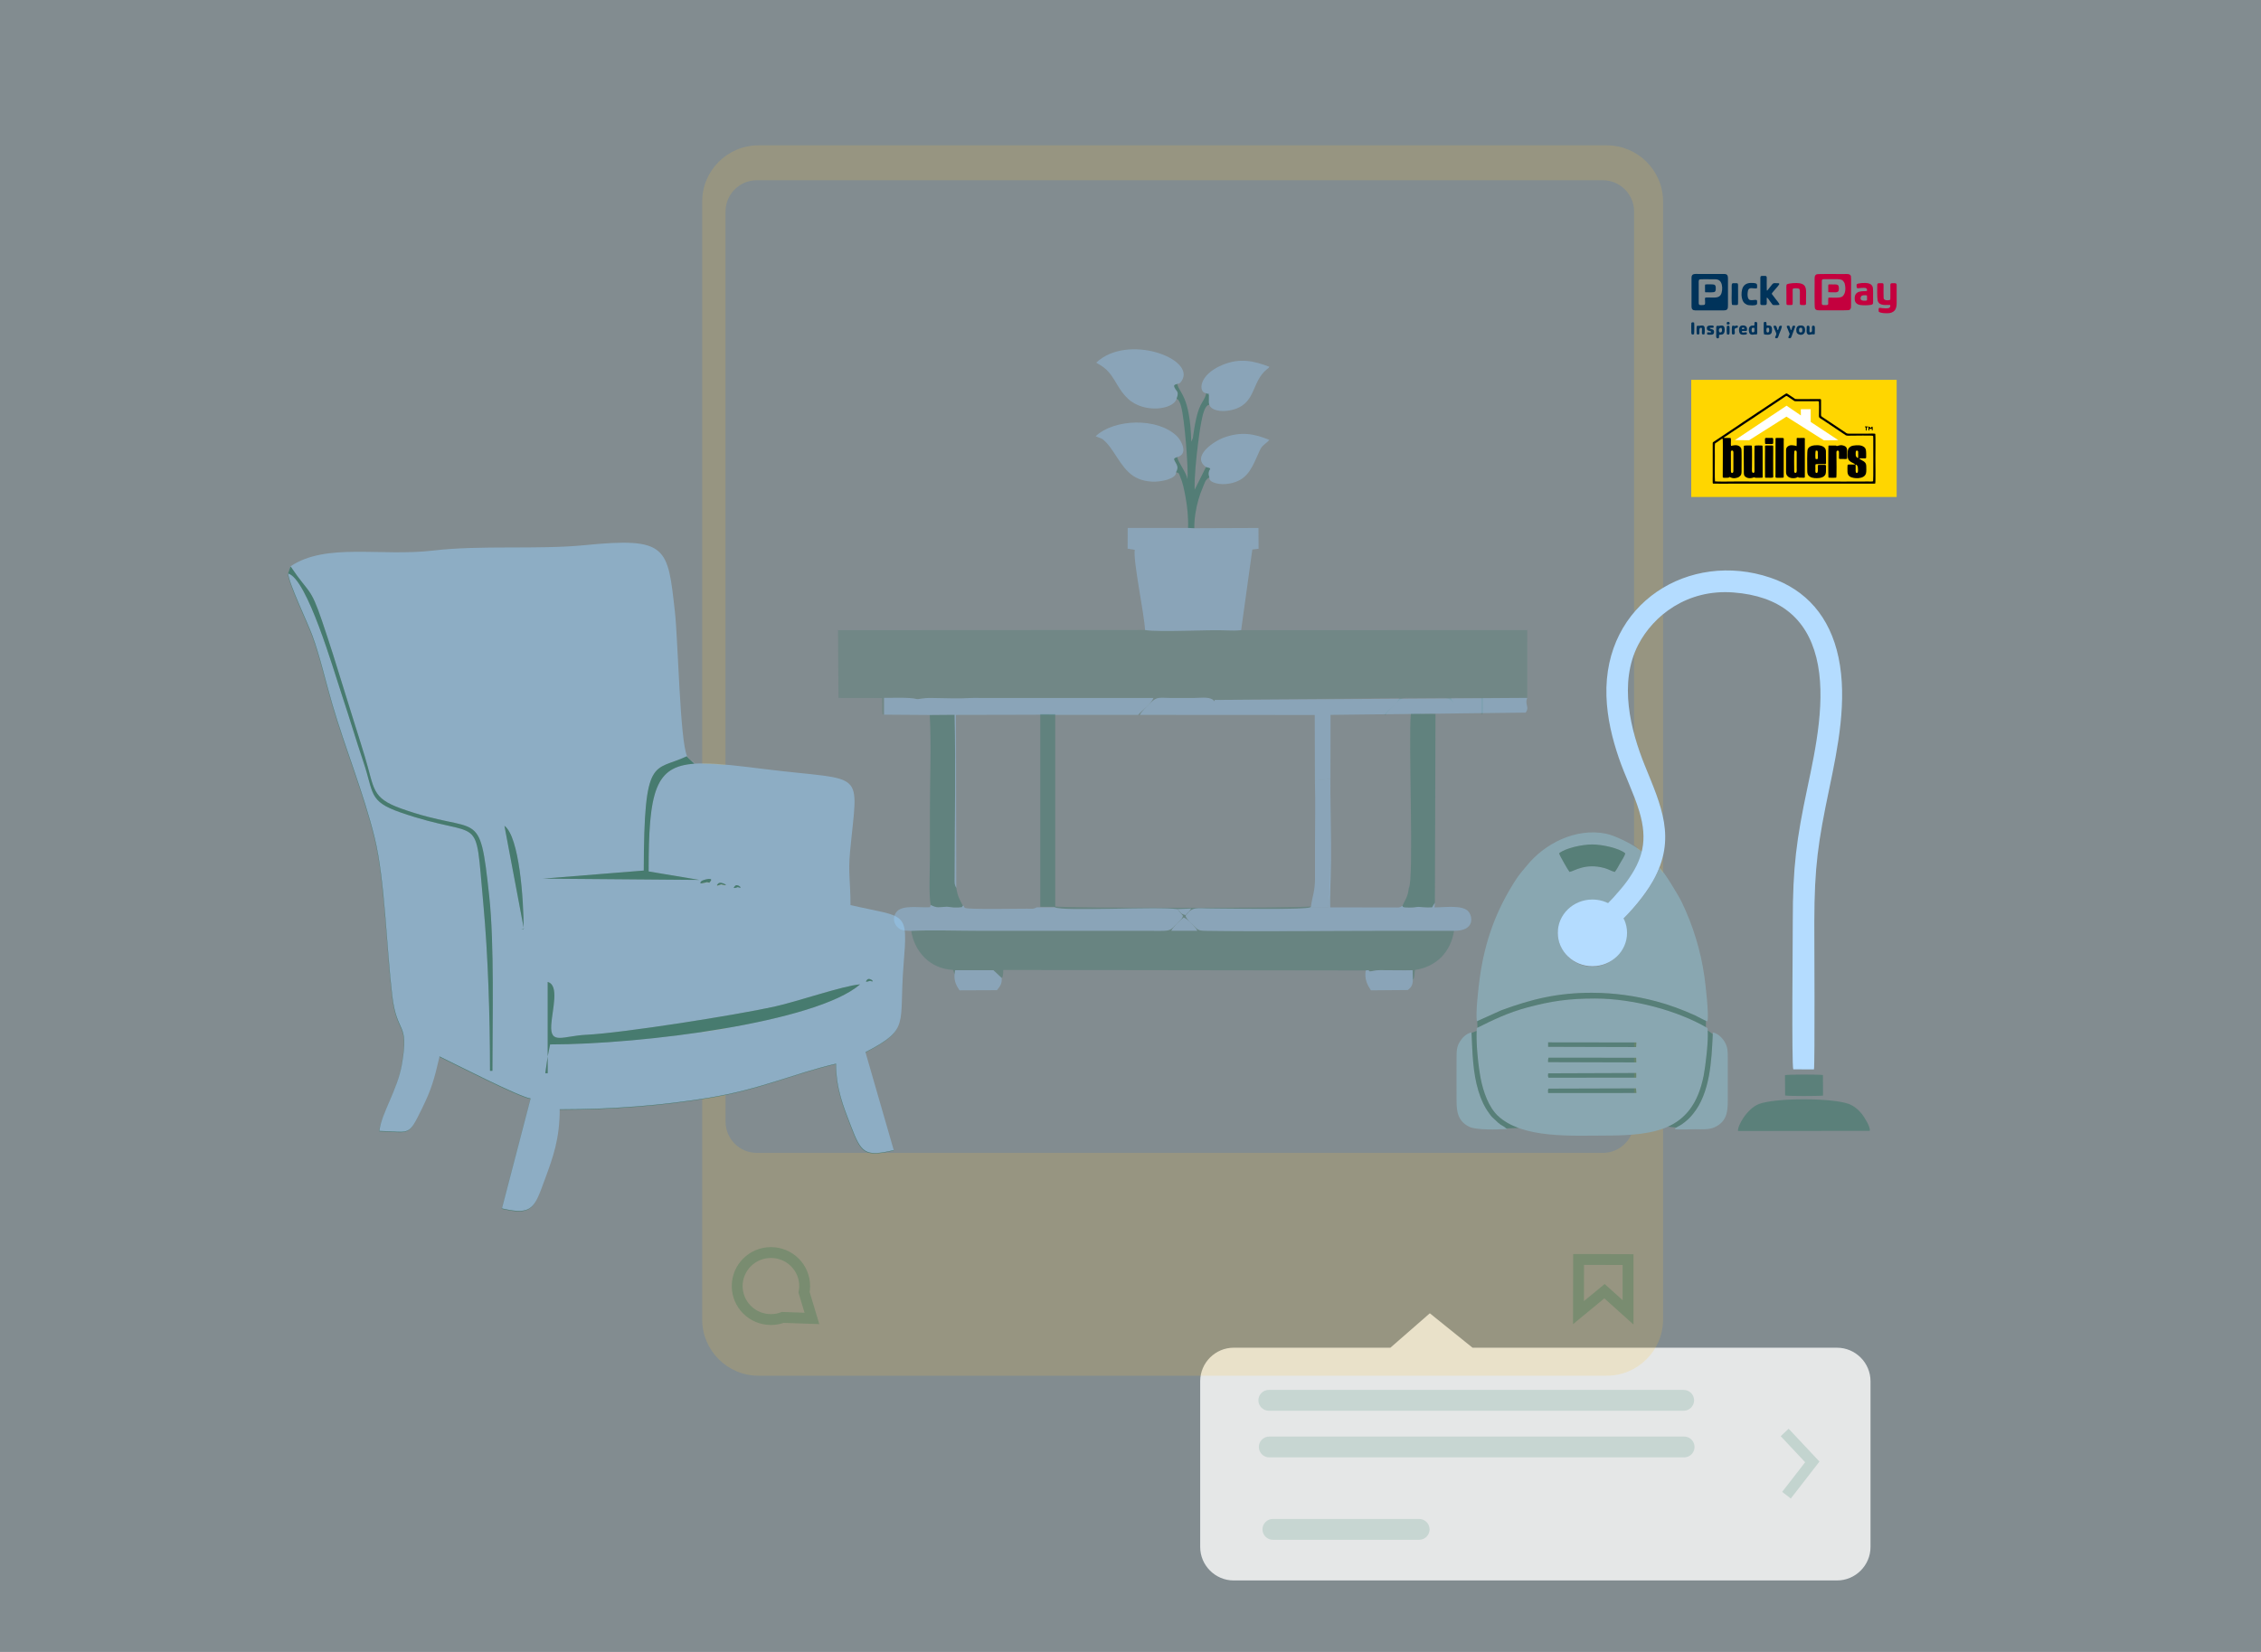<?xml version="1.0" encoding="UTF-8"?>
<!DOCTYPE svg PUBLIC "-//W3C//DTD SVG 1.1//EN" "http://www.w3.org/Graphics/SVG/1.1/DTD/svg11.dtd">
<!-- Creator: CorelDRAW 2018 (64-Bit Evaluation Version) -->
<svg xmlns="http://www.w3.org/2000/svg" xml:space="preserve" width="440.267mm" height="321.733mm" version="1.1" style="shape-rendering:geometricPrecision; text-rendering:geometricPrecision; image-rendering:optimizeQuality; fill-rule:evenodd; clip-rule:evenodd"
viewBox="0 0 44026.66 32173.34"
 xmlns:xlink="http://www.w3.org/1999/xlink">
 <rect x="0" y="0" width="44026.66" height="32173.34" fill="#808080" stroke="none"/>
 <defs>
  <style type="text/css">
   <![CDATA[
    .str1 {stroke:#006648;stroke-width:211.67;stroke-miterlimit:22.926;stroke-opacity:0.15}
    .str0 {stroke:#006648;stroke-width:211.67;stroke-miterlimit:22.926;stroke-opacity:0.278}
    .fil10 {fill:none}
    .fil1 {fill:none}
    .fil16 {fill:#00335A}
    .fil17 {fill:#C4003E}
    .fil18 {fill:#FFD600}
    .fil20 {fill:white}
    .fil19 {fill:black}
    .fil2 {fill:#006648;fill-opacity:0.129}
    .fil0 {fill:#99E7FF;fill-opacity:0.129}
    .fil14 {fill:#FFC83A;fill-opacity:0.169}
    .fil3 {fill:#006648;fill-opacity:0.2}
    .fil5 {fill:#006648;fill-opacity:0.251}
    .fil12 {fill:#006648;fill-opacity:0.30}
    .fil11 {fill:#99E7FF;fill-opacity:0.30}
    .fil13 {fill:#006648;fill-opacity:0.33}
    .fil6 {fill:#006648;fill-opacity:0.36}
    .fil4 {fill:#99D2FF;fill-opacity:0.36}
    .fil8 {fill:#006648;fill-opacity:0.45}
    .fil7 {fill:#99D2FF;fill-opacity:0.471}
    .fil9 {fill:white;fill-opacity:0.788}
    .fil15 {fill:#B4DCFF}
   ]]>
  </style>
 </defs>
 <g id="Layer_x0020_1">
  <polygon class="fil0" points="-0,0 44026.66,0 44026.66,32173.34 -0,32173.34 "/>
  <path class="fil1 str0" d="M15657.09 25169.9l152.74 508.04 -565.84 -19.97c-72.24,27.13 -150.52,42.02 -232.32,42.02 -362.87,0 -657.04,-292.2 -657.04,-652.64 0,-360.44 294.17,-652.64 657.04,-652.64 362.87,0 657.04,292.2 657.04,652.64 0,41.9 -4.02,82.85 -11.62,122.55z"/>
  <polygon class="fil1 str0" points="30738.72,24529.27 31701.99,24532.31 31702,25559.79 31243.39,25147.48 30736.38,25565.44 "/>
  <path class="fil2" d="M22296.88 12270.46l-5979.11 3.38 8.75 1319.8 849.58 1.56c2.43,60.11 2.86,115.56 1.92,175.69 -0.11,7.29 -0.24,83.04 0.04,84.52 15.24,80.46 -25.37,31.7 36.25,63.57l-0.06 -326.86c161.77,2.88 490.65,-14.65 637.27,22.81 33.5,8.56 107.07,-22.08 278.55,-20.87 310.85,2.18 506.16,17.08 786.9,0.2 52.82,-3.18 117.48,-0.17 171.54,-0.06l3371.95 0.4c-48.29,120.36 -213.84,228.06 -297.77,328.44l32.31 0.16c38.88,-75.48 148.94,-171.95 214.74,-239.34 118.11,-120.94 170.28,-89.97 384.41,-89.64 149.08,0.23 298.17,0.02 447.25,0 174.54,-0.02 334.35,-33.94 406.79,66.61l1.52 -17.66c0.41,-1.57 1.37,-8.76 1.95,-10.7l3598.51 -38.21c-55.86,135.89 -210.96,210.68 -293.46,328.93l27.05 0.17c30.03,-67.64 133.78,-159.31 205.09,-230.9 114.34,-114.77 124.47,-100 333.15,-98.47 141.79,1.04 284.17,0.7 425.99,0.2 243.54,-0.86 225.01,-16.87 364.28,89.72 -48.9,-59.81 -26.2,-19.15 -55.32,-90.39l585.5 0.74 0.11 324.1c40,-38.54 32.37,28.04 37.7,-104.13l-0.58 -220.19 858.77 -1.38 0.41 -1320.08 -5571.13 0.59c-87.76,8.77 -177.42,9.05 -265.98,4.88 -399.81,-18.82 -1299.01,39.86 -1604.87,-7.59z"/>
  <path class="fil3" d="M22807.88 18127.39c25.33,-64.8 185.08,-213.46 241.75,-258.16 66.84,22.09 239.2,194.01 264.15,258.43l-505.9 -0.27zm117.23 -420.21l268.42 -12.06c-41.89,70.95 -54.78,56.94 -105.19,127.5 -116.05,-29.66 -73.9,-40.03 -163.23,-115.44zm0 0l110.73 130.65c-22.74,64.52 -31.64,63.04 -84.25,115.21 -157.56,156.21 -140.37,175.46 -348.12,176.13 -234.42,0.76 -469.27,-0.75 -703.76,-0.74 -468.53,0.01 -937.06,-0.2 -1405.59,-0.04 -475.63,0.16 -951.25,0.03 -1426.88,0.04 -412.96,0 -933.36,-18 -1323.84,1.2 63.07,408.71 369.28,739.68 812.28,760.32l31.33 88.22 12.69 -81.51 744.4 -0.66 161.19 151.23c21.94,-29.52 11.94,8.93 25.34,-59.07 4.74,-24.08 3.89,-66.72 5.01,-96.89l7058.33 10.03c121.44,-24.16 -1.98,42.02 153.72,6.56 76.66,-17.46 155.67,-11.94 241.91,-11.86 170.02,0.18 348.4,5.11 517.27,0.15l3.69 186.06c40.9,-34.72 30.42,-120.29 42.75,-190.61 421.44,-65.03 693.11,-348.82 760.74,-762.62l-1324.42 -0.55c-1139.68,0.05 -2387.46,16.76 -3513.99,0.38 -149.08,-2.17 -155.79,-24.3 -231.16,-102.49 -61.19,-63.49 -126.78,-105.02 -160.11,-188.49 138.74,-192.36 209.96,-143.46 519.08,-143.42 319.16,0.03 1820.47,30 1913.99,-24.5l10.83 -17.05c-101.02,36.14 -4893.45,37.46 -4999.27,0.21l10.83 18.39c158.41,85.21 2001.42,-20.89 2385.28,35.72z"/>
  <path class="fil4" d="M22296.88 12270.46c305.86,47.45 1205.06,-11.23 1604.87,7.59 88.56,4.17 178.22,3.89 265.98,-4.88l218.06 -1570.86 121.62 -14.37 -2.01 -404.63 -1249.68 4.77 -121.75 -5.64 -1175.13 0.18 -1.42 403.44 139.17 21.92c-36.72,205.92 183.64,1239.5 200.29,1562.48z"/>
  <path class="fil4" d="M22195.01 13923.2l3406.06 2.07 3.09 1276.07 302.21 -31.1 -2.16 1244.58c0,267.44 4.97,950.57 -35.65,1207.42 -7.57,47.88 -4.8,38.16 -5.39,34.75 -0.44,-2.67 -1.49,10.97 -2.27,16.6l-343.46 -3.68c-93.52,54.5 -1594.82,24.53 -1914,24.49 -309.11,-0.02 -380.33,-48.92 -519.07,143.43 33.33,83.47 98.92,125 160.11,188.48 75.37,78.2 82.08,100.33 231.15,102.5 1126.54,16.39 2374.33,-0.34 3514.01,-0.38l1324.42 0.55c410.41,0.77 355.77,-277.46 286.48,-368.2 -109.95,-143.95 -459.38,-87.48 -666.51,-87.75l6.52 -90.65 -33.19 51.05c-15.48,24.5 5.91,-0.44 -23.26,37.95 -56.52,1.53 -113.29,3.75 -169.21,-2.32 -166.72,-18.13 -106.55,8.55 -279.19,6.4 -140.61,-1.76 -113.17,-10.49 -127.4,-33.98 -57.97,40.79 -61.7,32.71 -168.7,32.81l-1237.6 -1.53 6.56 -3749.7 3799.83 -43.97c82.5,-118.24 -25.8,-150.54 30.06,-286.43l-6086.78 39.81c-0.59,1.95 -1.56,9.12 -1.97,10.7l-1.52 17.66c-72.43,-100.55 -232.23,-66.63 -406.78,-66.61 -149.08,0.03 -298.17,0.22 -447.25,0 -214.13,-0.32 -266.31,-31.3 -384.41,89.65 -65.81,67.37 -175.86,163.86 -214.73,239.33z"/>
  <path class="fil4" d="M17743.4 18129.63c390.48,-19.2 910.88,-1.2 1323.84,-1.2 475.63,-0.01 951.25,0.12 1426.88,-0.04 468.53,-0.16 937.06,0.05 1405.59,0.04 234.49,-0.01 469.34,1.5 703.76,0.74 207.75,-0.67 190.56,-19.92 348.12,-176.13 52.61,-52.17 61.51,-50.69 84.25,-115.21l-110.73 -130.65c89.33,75.41 47.18,85.78 163.23,115.44 50.41,-70.56 63.3,-56.55 105.19,-127.5l-268.42 12.06c-383.86,-56.61 -2226.87,49.49 -2385.28,-35.72l-351.44 0.18c-70.59,35.19 -71.95,26.59 -183.96,26.19 -176.5,-0.63 -1113.16,18.04 -1206.43,-13.31l-29.58 -18.6c3.34,-31.86 11.29,-24.95 -19.03,-24.95 -44.01,39.05 31.15,17.27 -86.5,33.25 -2.55,0.34 -80.97,0.44 -86.05,0.12l-139.5 -15.35c-170.83,8.48 -181.39,30.97 -314.44,-33.78l-14.02 43.91c-219.22,14.69 -552.65,-56.36 -661.79,103.88 -58.9,86.49 -51.56,198.76 22.78,278.18 72.07,76.99 146.77,75.18 273.53,78.45z"/>
  <path class="fil5" d="M18122.9 17625.21c133.05,64.75 143.61,42.26 314.44,33.78l139.5 15.35c5.08,0.32 83.5,0.22 86.05,-0.12 117.65,-15.98 42.49,5.8 86.5,-33.25 -61.78,-124.93 -103.27,-179.31 -128.39,-350.49 -39.87,-64.89 -32.38,-106.11 -32.31,-197.78 0.8,-1016.73 21.89,-2196.1 -0.79,-3171.5l-483.55 3.95c31.39,592.53 2.85,1266.68 2.85,1868.2 0,312.35 0,624.7 0,937.05 0,230.83 -23.97,700.05 15.7,894.81z"/>
  <path class="fil5" d="M27432.94 17296.69c-20.98,174.59 -61.67,208.05 -124.64,344.6 14.23,23.62 -13.21,32.4 127.4,34.16 172.64,2.17 112.47,-24.66 279.19,-6.43 55.92,6.11 112.69,3.88 169.21,2.34 29.17,-38.62 7.78,-13.53 23.26,-38.18l33.18 -51.33 11.65 -3676.79 -479.29 -2.5c-51.7,458.06 63.47,3257.26 -39.96,3394.13z"/>
  <path class="fil4" d="M17214.31 13918.98l890.04 6.17 483.55 -3.95c22.68,975.4 1.59,2154.77 0.79,3171.5 -0.07,91.67 -7.56,132.89 32.31,197.78l-6.46 -3366.85 1531.91 -3.16 27.58 -0.86 261.73 1.6 26.34 2.02 1700.59 -0.19c83.93,-100.38 249.48,-208.08 297.77,-328.44l-3371.95 -0.4c-54.06,-0.11 -118.72,-3.12 -171.54,0.06 -280.74,16.88 -476.05,1.98 -786.9,-0.2 -171.48,-1.21 -245.05,29.43 -278.55,20.87 -146.62,-37.46 -475.5,-19.93 -637.27,-22.81l0.06 326.86z"/>
  <path class="fil4" d="M22910.45 7766.38c63.02,-167.71 -19.93,-134.02 -50.17,-251.01 26.25,-39.36 24.32,-18.41 63.14,-38.85 38.79,-8.08 52.96,-3.97 91.24,-66.55 263.03,-430.02 -1061.2,-918.13 -1667.41,-348.3 8.49,7.31 10.1,11.26 37.55,25.85 321.66,170.88 325.81,439.89 578.58,677.01 315.72,296.17 890.62,211.38 947.07,1.85z"/>
  <path class="fil4" d="M22900.76 9197.79c71.16,-125.06 -14.69,-166.8 -39.92,-256.56 23.97,-35.33 26.88,-19.55 60.21,-38.95 222.42,-51.42 90.89,-314.82 -4.55,-408.11 -377.16,-368.72 -1225.3,-336.71 -1581.59,2.34 106.59,49.01 112.36,25.54 192.69,108.52 61.83,63.87 99.79,115.07 150.09,190.81 204.46,307.9 334.07,560.33 753.92,584.58 172.3,9.95 477.27,-55.22 469.15,-182.63z"/>
  <path class="fil4" d="M23482.64 9096.36c158.99,41.13 37.82,15.42 52.41,152.5l13.92 49.75c3.06,16.49 -18.52,74.13 130.66,113.82 83.81,22.3 174.06,20.67 259.43,5.63 313.58,-55.25 418.42,-252.12 537.35,-525.39 85.82,-197.19 77.63,-180.62 203.57,-287.48l37.47 -36.99c-294.57,-123.22 -552.55,-167.41 -886.83,-45.32 -197.87,72.27 -637.08,367.25 -347.98,573.48z"/>
  <path class="fil4" d="M23489.5 7659.39c113.51,47.73 7.15,-28.14 50.07,33.36l-1.18 150.89c0.82,6.39 7.8,32.77 9.52,39.65 42.78,116.36 231.66,139.75 391.94,110.78 534.24,-96.56 408.53,-543.51 729.66,-802.84 66.31,-53.55 13.23,-4.9 47.28,-47.83 -301,-114.23 -571.34,-178.39 -916.54,-34.63 -471.66,196.41 -466.85,540.28 -310.75,550.62z"/>
  <path class="fil4" d="M25604.16 15201.34c11.73,419.13 1.85,851.59 1.85,1273.5 0,212.94 0.78,426 0.1,638.92 -0.81,256.24 -54.7,345.89 -77.84,539.1l-10.83 17.05 343.46 3.68c0.78,-5.63 1.83,-19.27 2.27,-16.6 0.59,3.41 -2.18,13.13 5.39,-34.75 93.98,-594.32 28.84,-1783.22 37.81,-2452l-302.21 31.1z"/>
  <path class="fil6" d="M22910.45 7766.38c38.9,27.49 18.71,-7.37 56.22,60.11 13.52,24.33 20.74,50.73 28.68,77.44 73.11,245.9 146.42,1231.95 127.72,1429.24 -23.96,-134.46 -169.1,-307.06 -202.02,-430.89 -33.33,19.4 -36.24,3.62 -60.21,38.95 25.23,89.76 111.08,131.5 39.92,256.56 63.72,17.29 48.25,11.24 79.59,84.22 51.67,120.29 78.93,259.33 102.76,388.44 36.25,196.36 58.31,404.18 50.86,611.99l121.75 5.64c-1.96,-186.49 31.58,-384.9 80.04,-555.51 24.75,-87.11 51.26,-158.8 84.14,-235.79 31.06,-72.72 50.9,-164.44 129.07,-198.17l-13.92 -49.75c-14.59,-137.08 106.58,-111.37 -52.41,-152.5l-220.29 441.73c-6.47,-267.68 33.28,-632.64 66.25,-898.87 17.23,-139.23 36.87,-287.42 63.99,-423.2 20.48,-102.59 59.54,-325.34 155.32,-332.73 -1.72,-6.88 -8.7,-33.26 -9.52,-39.65l1.18 -150.89c-42.92,-61.5 63.44,14.37 -50.07,-33.36 -58.27,225.53 -154.64,129.21 -251.82,799.02 -2.52,17.39 -6.86,59.55 -10.46,73.48l-30.35 71.81c-22.57,-898.8 -238.16,-948.82 -273.45,-1127.18 -38.82,20.44 -36.89,-0.51 -63.14,38.85 30.24,116.99 113.19,83.3 50.17,251.01z"/>
  <path class="fil4" d="M27510.56 19082.21l-3.69 -186.06c-168.87,4.96 -347.25,0.03 -517.27,-0.15 -86.24,-0.08 -165.25,-5.6 -241.91,11.86 -155.7,35.46 -32.28,-30.72 -153.72,-6.56 -28.86,165.38 31.97,282.9 100.75,386.37l720.85 -6.01c65.21,-56.81 93.6,-93.56 94.99,-199.45zm-4702.68 -954.82l505.9 0.27c-24.95,-64.42 -197.31,-236.34 -264.15,-258.43 -56.67,44.7 -216.42,193.36 -241.75,258.16zm-4220.87 850.78c-12.05,132.9 41,227.63 97.07,309.77l728.46 -2.9c63.7,-82.28 99.68,-121.01 92.75,-237.81l-161.19 -151.23 -744.4 0.66 -12.69 81.51z"/>
  <polygon class="fil5" points="20256.47,13909.3 20547.53,13909.3 20547.53,17661.19 20256.47,17661.19 "/>
  <path class="fil7" d="M10664.52 20575.39l0 327.72 -46.7 0 46.7 -327.72zm0 0l0 -1450.58c231.73,61.81 88.24,538.78 69.56,835.29 -25.24,397.47 229.74,215.43 678.49,193.77 730.75,-35.58 2937.92,-387.54 3663.91,-547.92 460.27,-101.55 1330.94,-406.02 1671.57,-434.44 -854.76,742.88 -4255.55,1169.97 -6036.62,1169.97l-46.91 233.91zm6083.53 -1403.88l0 0zm140.31 -93.6c49.69,-49.69 177.48,74.33 52.07,24.44 -0.99,-0.39 -130.37,54.06 -52.07,-24.44zm-2573.84 -1825c49.89,-49.69 177.67,74.33 52.27,24.44 -1.19,-0.39 -130.57,54.06 -52.27,-24.44zm-327.51 -46.7c51.07,-51.08 254.38,72.14 73.13,22.45 -1.39,-0.4 -15.3,-4.37 -17.29,-4.97 -5.37,-1.59 -137.33,64 -55.84,-17.48zm-327.52 -46.91c21.26,-21.06 277.04,-94.6 155.61,26.83 -9.14,8.95 38.95,10.34 -49.09,-4.37 -9.74,-1.59 -192.58,63.79 -106.52,-22.46zm-3416.09 0c83.27,-83.07 -83.27,83.27 0,0zm327.52 -46.7l-233.91 35.18 233.91 -35.18zm-748.64 -1029.46c290.75,213.05 374.42,1438.46 374.42,2012.21l-46.9 0 50.47 -8.54 -377.99 -2003.67zm0 0l0 0zm748.64 1029.46l1964.51 -157.6c5.57,-2268.38 189.8,-1918.21 838.27,-2226.05 1.2,-0.6 280.62,250.61 112.29,107.72 -2.78,-2.39 -108.51,-110.1 -107.32,-110.7 -138.12,-287.77 -176.28,-2271.36 -236.3,-2805.37 -142.29,-1267.74 -136.93,-1463.69 -1765.38,-1302.12 -896.1,88.83 -2018.17,-5.17 -2937.92,103.94 -1024.89,121.43 -2087.53,-158 -2781.52,306.85 0.99,1.59 -47.7,138.91 -46.9,140.31 1.39,2.38 47.3,-139.32 48.89,-137.13 362.89,542.95 378.99,374.81 612.9,1066.42 139.71,412.78 290.16,885.77 419.53,1312.06 134.75,444.18 276.45,875.63 411.19,1320.01 192.78,635.16 124.21,808.06 713.27,1018.33 1526.1,544.73 1517.55,-85.46 1709.93,1705.95 101.35,943.6 62,2416.64 62,3400.98l-46.9 0c0,-1069.4 -38.75,-2263.21 -128.98,-3240.4 -174.09,-1885.81 21.47,-1222.03 -1620.7,-1795.19 -617.47,-215.43 -511.15,-373.03 -712.67,-972.02 -152.63,-452.92 -271.07,-859.14 -421.32,-1310.07 -162.17,-486.11 -676.5,-2269.97 -1047.14,-2368.94 16.89,202.91 374.02,941.41 473.19,1211.49 149.45,407.42 256.17,887.36 389.52,1341.88 254.78,868.28 609.33,1724.83 822.58,2593.51 200.72,817.8 229.93,2136.22 341.82,3074.26 92.81,778.25 333.88,492.87 187.61,1340.08 -87.44,506.78 -409.6,972.22 -436.43,1295.37 605.16,13.51 553.88,121.82 827.74,-435.83 187.21,-381.18 237.69,-566.4 342.03,-1014.95 302.28,144.88 1548.16,785.21 1773.13,818.6l-558.25 2141.19c598.59,138.32 630.79,-7.56 840.26,-577.14 154.61,-420.12 284.79,-777.25 284.79,-1353 1060.65,0 2012.6,-79.49 2908.71,-226.56 1009.78,-165.74 1639.18,-468.42 2472.68,-662.58 0,495.45 147.26,841.85 287.77,1209.51 204.7,535.2 269.89,606.74 835.29,474.98l-551.1 -1908.47c876.63,-454.71 648.28,-527.45 741.49,-1691.65 86.85,-1087.09 63.2,-917.56 -1032.64,-1172.94 0,-452.72 -47.49,-629.8 -8.94,-1037.01 156.21,-1646.14 328.51,-1364.53 -1649.51,-1609.77 -2006.25,-248.82 -2272.36,-271.07 -2272.36,1991.74l986.53 165.15 -3045.64 -24.84z"/>
  <path class="fil8" d="M10664.52 20575.39l0 327.72 -46.7 0 46.7 -327.72zm6812.02 -561.74c-82.24,168.04 -253.73,292.05 -622.91,483.93l-1.64 -5.66c366.91,-190.31 540.18,-313.75 624.55,-478.27zm-79.97 2388.24l2.11 7.32c-565.4,131.76 -630.59,60.22 -835.29,-474.98 -140.51,-367.66 -287.77,-714.06 -287.77,-1209.51 -833.5,194.16 -1462.9,496.84 -2472.68,662.58 -894.87,146.87 -1845.44,226.33 -2904.33,226.55l0.03 -8.81c1060.65,0 2012.6,-79.49 2908.71,-226.56 1009.78,-165.74 1639.18,-468.42 2472.68,-662.58 0,495.45 147.26,841.85 287.77,1209.51 203.9,533.11 269.45,606.15 828.77,476.48zm-6937.7 946.75c-121.33,247.18 -258.68,294.96 -689.69,195.36l558.25 -2141.19c-224.47,-33.32 -1465.22,-670.83 -1771.01,-817.58l2.29 -9.84c302.28,144.88 1548.16,785.21 1773.13,818.6l-558.25 2141.19c425.81,98.39 565,52.9 685.28,-186.54zm-2303.19 -1634.85c-213.24,427.22 -211.44,333.7 -771.15,321.2 26.83,-323.15 348.99,-788.59 436.43,-1295.37 146.27,-847.21 -94.8,-561.83 -187.61,-1340.08 -47.68,-399.71 -80.36,-868.48 -117.67,-1338.16l-7.46 -93.13 -22.65 -268.99c-3.37,-38.26 -6.81,-76.4 -10.32,-114.39 -43.04,-465.62 -97.6,-908.69 -183.72,-1259.59 -213.25,-868.68 -567.8,-1725.23 -822.58,-2593.51 -133.35,-454.52 -240.07,-934.46 -389.52,-1341.88 -99.17,-270.08 -456.3,-1008.58 -473.19,-1211.49 -0.8,-1.4 47.89,-138.72 46.9,-140.31l2.38 -1.54c-9.11,28.6 -45.56,131.82 -44.87,133.03 1.27,2.18 39.92,-116.58 47.61,-134.8l1.98 -1.29c362.2,541.67 378.44,374.22 612.2,1065.38 139.71,412.78 290.16,885.77 419.53,1312.06 134.75,444.18 276.45,875.63 411.19,1320.01 192.78,635.16 124.21,808.06 713.27,1018.33 1526.1,544.73 1517.55,-85.46 1709.93,1705.95 101.35,943.6 62,2416.64 62,3400.98l-46.9 0c0,-1069.4 -38.75,-2263.21 -128.98,-3240.4 -174.09,-1885.81 21.47,-1222.03 -1620.7,-1795.19 -617.47,-215.43 -511.15,-373.03 -712.67,-972.02 -152.63,-452.92 -271.07,-859.14 -421.32,-1310.07 -162.17,-486.11 -676.5,-2269.97 -1047.14,-2368.94 16.89,202.91 374.02,941.41 473.19,1211.49 149.45,407.42 256.17,887.36 389.52,1341.88 254.78,868.28 609.33,1724.83 822.58,2593.51 200.72,817.8 229.93,2136.22 341.82,3074.26 92.81,778.25 333.88,492.87 187.61,1340.08 -87.44,506.78 -409.6,972.22 -436.43,1295.37 555.82,12.41 557.91,104.72 766.74,-312.38zm5216.37 -6984.08c0.73,1.65 1.47,3.53 2.21,5.08 -0.53,0.26 19.77,21.39 42.86,45.12 34.88,31.27 79.96,72.14 103.13,94.05 -760.38,52.96 -890.22,519.03 -890.22,2098.33l986.53 165.15 -3045.64 -24.84 1964.51 -157.6c5.57,-2266.44 189.49,-1918.84 836.62,-2225.29zm-2707.53 5845.68l0 -1450.58c231.73,61.81 88.24,538.78 69.56,835.29 -25.24,397.47 229.74,215.43 678.49,193.77 730.75,-35.58 2937.92,-387.54 3663.91,-547.92 460.27,-101.55 1330.94,-406.02 1671.57,-434.44 -854.76,742.88 -4255.55,1169.97 -6036.62,1169.97l-46.91 233.91zm6083.53 -1403.88l0 0zm140.31 -93.6c49.69,-49.69 177.48,74.33 52.07,24.44 -0.99,-0.39 -130.37,54.06 -52.07,-24.44zm-2573.84 -1825c49.89,-49.69 177.67,74.33 52.27,24.44 -1.19,-0.39 -130.57,54.06 -52.27,-24.44zm-327.51 -46.7c51.07,-51.08 254.38,72.14 73.13,22.45 -1.39,-0.4 -15.3,-4.37 -17.29,-4.97 -5.37,-1.59 -137.33,64 -55.84,-17.48zm-327.52 -46.91c21.26,-21.06 277.04,-94.6 155.61,26.83 -9.14,8.95 38.95,10.34 -49.09,-4.37 -9.74,-1.59 -192.58,63.79 -106.52,-22.46zm-3416.09 0c83.27,-83.07 -83.27,83.27 0,0zm327.52 -46.7l-233.91 35.18 233.91 -35.18zm-748.64 -1029.46c290.75,213.05 374.42,1438.46 374.42,2012.21l-46.9 0 50.47 -8.54 -377.99 -2003.67zm0 0l0 0z"/>
  <path class="fil9" d="M24022.92 26248.27l3050.91 0 767.9 -670.28 831.64 670.28 7097.05 0c358.96,0 652.64,293.68 652.64,652.64l0 3227.92c0,358.96 -293.68,652.64 -652.64,652.64l-11747.5 0c-358.96,0 -652.64,-293.68 -652.64,-652.64l0 -3227.92c0,-358.96 293.68,-652.64 652.64,-652.64z"/>
  <path class="fil2" d="M24706.45 27070.11l8078.61 0c111.57,0 202.85,91.28 202.85,202.85l0 0c0,111.57 -91.28,202.85 -202.85,202.85l-8078.61 0c-111.57,0 -202.85,-91.28 -202.85,-202.85l0 0c0,-111.57 91.28,-202.85 202.85,-202.85z"/>
  <path class="fil2" d="M24715.28 27978.51l8078.61 0c111.57,0 202.85,91.28 202.85,202.85l0 0c0,111.57 -91.28,202.85 -202.85,202.85l-8078.61 0c-111.57,0 -202.85,-91.28 -202.85,-202.85l0 0c0,-111.57 91.28,-202.85 202.85,-202.85z"/>
  <path class="fil2" d="M24785.83 29583.65l2848.67 0c111.57,0 202.85,91.28 202.85,202.85l0 0c0,111.57 -91.28,202.85 -202.85,202.85l-2848.67 0c-111.57,0 -202.85,-91.28 -202.85,-202.85l0 0c0,-111.57 91.28,-202.85 202.85,-202.85z"/>
  <polyline class="fil10 str1" points="34751.74,27899.08 35289.73,28472.35 34787.02,29120.58 "/>
  <path class="fil11" d="M30152.54 21202.14l1704.37 -5.03 7.03 90.01 -1718.56 1.05c-2.15,-47.24 -6.32,-53.71 7.16,-86.03zm-5.35 -297.93l1713.96 -6.15 -0.23 89.91 -1708.12 1.87c-14.31,-38.34 -11.48,-41.88 -5.61,-85.63zm1712.73 -303.01l2.46 90.27 -1718.06 -4.72c-0.2,-25.7 -2.43,-57.69 10.42,-87.4l1705.18 1.85zm-1714.14 -300.24l1717.22 2.18 -3.53 89.92 -1713.96 -4.82 0.27 -87.28zm1128.09 1815.2c999.54,0 1690.24,-126.9 1898.67,-1158.77 37.71,-186.67 105.81,-751.77 75.64,-934.81 -549.16,-325.14 -1425.37,-575.19 -2188.82,-575.19 -511.63,0 -850.85,48.57 -1324.09,175.5 -370.46,99.37 -673.14,245.8 -978.43,399.38 -22.13,261 26.74,728.9 74.99,980.4 49.05,255.58 154.26,558.84 334.89,728.91 477.56,449.64 1451.12,384.58 2107.15,384.58z"/>
  <path class="fil11" d="M30359.09 16619c125.17,-102.13 443.75,-171.16 643.6,-172.13 192.96,-0.94 527.61,72.26 644.22,172.13 -7.44,51.83 -70.47,140.64 -96.06,186.74 -31.29,56.37 -72.77,134.94 -107.5,176.87 -60.85,-15.59 -126.63,-55.04 -198.13,-75.06 -374.64,-104.88 -589.95,58.4 -683.19,74.16 -29.42,-33.51 -196.13,-325.17 -202.94,-362.71zm-1599.33 3271.14l475.22 -214.18c593.87,-218.65 1097.75,-341.91 1767.71,-340.4 437.39,0.99 848.77,61.63 1242.49,165.1 264.26,69.46 527.56,168.49 771.29,279.84 60.16,27.49 179.05,99.53 230.52,110.38 33.83,-116.78 -37.75,-725.1 -58.13,-869.16 -72.03,-509.06 -223.24,-997.2 -440.09,-1448.42 -66.9,-139.21 -347.04,-601.33 -433.36,-671.84 -133.85,327.37 -363.72,654.5 -696.95,981.39 -6.96,19.85 166.01,671.78 -356.39,893.56 -379,160.9 -811.78,-61.45 -911.89,-464.48 -119.34,-480.5 415.95,-869.09 924.5,-723.15 62.08,17.81 41.68,3.99 126.48,-91.83 184.59,-179.55 548.42,-637.26 565.8,-911.57 -111.28,-109.96 -506.88,-311.06 -693.92,-348.32 -598.13,-119.15 -1198.15,197.05 -1543.31,623.21 -66.63,82.26 -136.5,156.55 -199.28,252.44 -394.55,602.56 -619.79,1217.1 -717.93,1947.52 -21.87,162.75 -84.71,686.74 -52.76,829.91z"/>
  <path class="fil12" d="M36408.32 22024.53c18.68,-77.05 -111.07,-273.32 -149.29,-323.46 -57.87,-75.91 -158.65,-166.95 -269.92,-204.53 -342,-115.5 -1403.9,-116.69 -1733.06,3.34 -238.92,87.12 -433.81,443.01 -411.55,527.86l2563.82 -3.21z"/>
  <path class="fil11" d="M32613.71 21990.73c77.69,15.65 305,1.36 400.19,2.04 124.48,0.89 260.72,11.7 366.85,-35.67 252.32,-112.63 262.77,-318.2 262.76,-536.05 -0.01,-267.41 -0.08,-534.82 0.01,-802.23 0.04,-147.32 0.67,-225.89 -66.71,-336.95 -39.68,-65.38 -132.65,-161.37 -223.94,-173.4 -23.96,534.05 -47.65,1174.86 -388.77,1590.16 -57.94,70.54 -88.25,99.25 -165.7,162.18 -105.34,85.59 -179.96,92.3 -184.69,129.92z"/>
  <path class="fil11" d="M28653.61 20106.98c-103.4,22.65 -178.75,104.42 -224.04,175.75 -65.56,103.25 -66.24,184.84 -67.38,324.79 -2.15,263.3 -0.21,527.56 -0.13,790.93 0.05,216.92 5.58,424.43 243.1,544.96 139.36,70.72 558,55.46 740.51,46.69l-54.38 -44.23c-124.07,-67.44 -136.56,-100.59 -220.51,-174.69 -35.7,-31.51 -41.4,-44.8 -72.24,-86.14 -91.24,-122.3 -156.74,-260.9 -209.84,-434.86 -111,-363.69 -116.02,-745.23 -135.09,-1143.2z"/>
  <path class="fil12" d="M34760.38 21335.52c59.1,14.97 658.6,13.23 738.04,2.38l-1.88 -400.46c-69.88,-12.12 -683.18,-12.9 -738.93,2.65l2.77 395.43z"/>
  <path class="fil13" d="M32614.08 21988.51c0.19,-0.9 0.41,-1.79 0.69,-2.68 -0.28,0.88 -0.5,1.77 -0.69,2.68z"/>
  <polygon class="fil13" points="31877.62,16525.83 31877.55,16526.51 31877.3,16528.63 "/>
  <path class="fil13" d="M29568.2 21968.31l-0.12 0 -237.98 9.12 -0.01 0 -38.8 -31.56c-124.07,-67.44 -136.56,-100.59 -220.51,-174.69 -35.7,-31.51 -41.4,-44.8 -72.24,-86.14 -91.24,-122.3 -156.74,-260.9 -209.84,-434.86 -110.36,-360.76 -116.22,-739.1 -134.65,-1133.87l99.27 -38.75 0.17 -3.61c-12.61,267.4 33.11,693.06 78.34,928.72 49.05,255.58 154.26,558.84 334.89,728.91 110.58,104.13 247.8,180.61 401.48,236.73z"/>
  <polygon class="fil13" points="29571.22,21969.43 29568.22,21968.36 29568.08,21968.31 29568.2,21968.31 "/>
  <path class="fil13" d="M29600.62 21979.77c-6.99,-2.39 -13.93,-4.83 -20.85,-7.29 6.92,2.47 13.86,4.9 20.85,7.29z"/>
  <path class="fil13" d="M29630.88 21989.8c-7.18,-2.3 -14.32,-4.65 -21.43,-7.04 7.11,2.39 14.26,4.74 21.43,7.04z"/>
  <path class="fil13" d="M29667.99 22001.33c-9.66,-2.88 -19.26,-5.83 -28.8,-8.85 9.54,3.02 19.15,5.97 28.8,8.85z"/>
  <path class="fil13" d="M29698.07 22010.01c-8.15,-2.28 -16.26,-4.63 -24.34,-7 8.08,2.38 16.19,4.71 24.34,7z"/>
  <path class="fil13" d="M29728.67 22018.34c-7.34,-1.93 -14.64,-3.9 -21.91,-5.91 7.28,2.01 14.58,3.98 21.91,5.91z"/>
  <path class="fil13" d="M29767.03 22028.11c-9.65,-2.36 -19.24,-4.78 -28.8,-7.26 9.55,2.48 19.15,4.91 28.8,7.26z"/>
  <path class="fil13" d="M29798.25 22035.48c-8.07,-1.85 -16.11,-3.75 -24.13,-5.68 8.02,1.93 16.06,3.83 24.13,5.68z"/>
  <path class="fil13" d="M29829.33 22042.37c-7.1,-1.53 -14.18,-3.08 -21.25,-4.67 7.07,1.59 14.15,3.14 21.25,4.67z"/>
  <path class="fil13" d="M29865.49 22049.87c-8.25,-1.64 -16.49,-3.32 -24.69,-5.05 8.2,1.73 16.44,3.41 24.69,5.05z"/>
  <path class="fil13" d="M29968.22 22068.28c-7.92,-1.27 -15.82,-2.56 -23.7,-3.89 7.88,1.33 15.79,2.62 23.7,3.89z"/>
  <path class="fil13" d="M30008.22 22074.43c-10.42,-1.53 -20.81,-3.1 -31.16,-4.73 10.35,1.63 20.74,3.2 31.16,4.73z"/>
  <path class="fil13" d="M30115.84 22088.4c-10.32,-1.17 -20.62,-2.4 -30.89,-3.67 10.28,1.27 20.57,2.49 30.89,3.67z"/>
  <path class="fil13" d="M30148.88 22092c-9.44,-0.99 -18.87,-2.02 -28.28,-3.08 9.41,1.06 18.84,2.09 28.28,3.08z"/>
  <path class="fil13" d="M30223.7 22099.14c-10.06,-0.87 -20.11,-1.77 -30.15,-2.71 10.04,0.94 20.09,1.84 30.15,2.71z"/>
  <path class="fil13" d="M31318.52 22116.07c-14.82,0.06 -29.7,0.09 -44.65,0.09 14.96,0 29.83,-0.03 44.65,-0.09z"/>
  <path class="fil13" d="M31410.74 22115.26c-29.79,0.41 -59.87,0.67 -90.24,0.8 30.38,-0.13 60.45,-0.39 90.24,-0.8z"/>
  <path class="fil13" d="M31456.68 22114.5c-13.82,0.26 -27.71,0.5 -41.67,0.7 13.96,-0.2 27.85,-0.44 41.67,-0.7z"/>
  <path class="fil13" d="M31497.83 22113.57c-12.97,0.32 -25.98,0.62 -39.05,0.88 13.08,-0.26 26.08,-0.56 39.05,-0.88z"/>
  <path class="fil13" d="M31545.7 22112.2c-12.98,0.43 -26.02,0.8 -39.12,1.15 13.1,-0.35 26.14,-0.72 39.12,-1.15z"/>
  <path class="fil13" d="M31587.26 22110.71c-13.2,0.52 -26.47,1 -39.81,1.43 13.34,-0.43 26.61,-0.91 39.81,-1.43z"/>
  <path class="fil13" d="M31630.62 22108.83c-12.53,0.59 -25.13,1.15 -37.78,1.66 12.65,-0.51 25.25,-1.07 37.78,-1.66z"/>
  <path class="fil13" d="M31674.61 22106.58c-12.81,0.71 -25.69,1.38 -38.63,2 12.94,-0.62 25.82,-1.29 38.63,-2z"/>
  <path class="fil13" d="M31717.07 22104.02c-13,0.85 -26.08,1.64 -39.22,2.38 13.15,-0.74 26.22,-1.53 39.22,-2.38z"/>
  <path class="fil13" d="M31801.09 22097.76c-13.14,1.12 -26.36,2.18 -39.64,3.17 13.29,-1 26.5,-2.05 39.64,-3.17z"/>
  <path class="fil13" d="M31842.31 22094.02c-12.77,1.23 -25.61,2.4 -38.53,3.5 12.92,-1.1 25.77,-2.27 38.53,-3.5z"/>
  <path class="fil13" d="M31882.76 22089.89c-12.47,1.35 -25.01,2.63 -37.62,3.85 12.61,-1.22 25.16,-2.5 37.62,-3.85z"/>
  <path class="fil13" d="M31922.11 22085.39c-12.23,1.47 -24.53,2.88 -36.91,4.23 12.38,-1.35 24.67,-2.76 36.91,-4.23z"/>
  <path class="fil13" d="M31960.77 22080.48c-11.73,1.57 -23.51,3.07 -35.37,4.51 11.86,-1.44 23.64,-2.94 35.37,-4.51z"/>
  <path class="fil13" d="M31999.39 22075.05c-11.32,1.67 -22.7,3.28 -34.16,4.83 11.46,-1.55 22.85,-3.16 34.16,-4.83z"/>
  <path class="fil13" d="M32037.49 22069.14c-11.03,1.79 -22.12,3.53 -33.28,5.2 11.16,-1.67 22.25,-3.41 33.28,-5.2z"/>
  <path class="fil13" d="M32075.93 22062.59c-11.11,1.99 -22.3,3.91 -33.56,5.76 11.25,-1.85 22.45,-3.77 33.56,-5.76z"/>
  <path class="fil13" d="M32112.62 22055.72c-11.06,2.16 -22.18,4.26 -33.38,6.28 11.2,-2.02 22.33,-4.12 33.38,-6.28z"/>
  <path class="fil13" d="M32150.88 22047.89c-11.35,2.43 -22.78,4.79 -34.29,7.06 11.51,-2.27 22.94,-4.63 34.29,-7.06z"/>
  <path class="fil13" d="M32187.51 22039.71c-11.61,2.71 -23.3,5.32 -35.08,7.85 11.78,-2.53 23.47,-5.14 35.08,-7.85z"/>
  <path class="fil13" d="M32223.04 22031.07c-11.3,2.87 -22.68,5.64 -34.15,8.32 11.47,-2.69 22.85,-5.46 34.15,-8.32z"/>
  <path class="fil13" d="M32258.89 22021.6c-11.42,3.15 -22.93,6.18 -34.53,9.13 11.6,-2.95 23.11,-5.99 34.53,-9.13z"/>
  <path class="fil13" d="M32292.95 22011.85c-11.23,3.34 -22.58,6.57 -33.99,9.72 11.41,-3.15 22.76,-6.38 33.99,-9.72z"/>
  <path class="fil13" d="M32326.26 22001.55c-10.54,3.38 -21.15,6.67 -31.86,9.86 10.71,-3.19 21.32,-6.48 31.86,-9.86z"/>
  <path class="fil13" d="M32359.87 21990.35c-10.14,3.5 -20.35,6.92 -30.64,10.24 10.29,-3.32 20.51,-6.74 30.64,-10.24z"/>
  <path class="fil13" d="M32391.76 21978.91c-9.71,3.61 -19.48,7.13 -29.34,10.56 9.86,-3.43 19.64,-6.95 29.34,-10.56z"/>
  <path class="fil13" d="M32424.72 21966.19c-9.47,3.79 -19.01,7.49 -28.63,11.1 9.62,-3.61 19.16,-7.32 28.63,-11.1z"/>
  <path class="fil13" d="M32456.03 21953.2c-9.45,4.05 -18.96,8.02 -28.56,11.89 9.6,-3.87 19.11,-7.83 28.56,-11.89z"/>
  <path class="fil13" d="M33253.29 20069.11l0.02 0.01 98.14 71.15c-23.6,527.51 -52.97,1151.27 -387.35,1558.36 -57.94,70.54 -88.25,99.25 -165.7,162.18 -71.62,58.19 -129.03,79.9 -159.94,99.69l-160.44 -16.95c-6.15,2.77 -12.34,5.5 -18.55,8.18 356.16,-154.2 602.5,-446.91 713.07,-994.34 34.92,-172.89 95.9,-670.34 80.75,-888.28z"/>
  <polygon class="fil13" points="33252.81,20062.3 33253.16,20066.9 33253.31,20069.12 33253.29,20069.11 "/>
  <path class="fil13" d="M33249.6 20032c0.39,2.81 0.76,5.7 1.1,8.66l-1.1 -8.66z"/>
  <path class="fil13" d="M33248.18 20022.58c0.47,2.83 0.91,5.76 1.33,8.77 -0.43,-3.02 -0.85,-5.94 -1.33,-8.77z"/>
  <path class="fil13" d="M33225.45 20009.28c7.21,4.14 14.33,8.34 21.4,12.52 -7.07,-4.17 -14.2,-8.35 -21.4,-12.52z"/>
  <path class="fil13" d="M33218.25 19881.65l0 0.01 -1.16 122.79 2.51 1.45c-550.64,-316.98 -1409.89,-558.51 -2160.24,-558.51 -511.63,0 -850.85,48.57 -1324.09,175.5 -365.06,98.09 -664.25,241.33 -965.06,392.66l-4.94 -127.89 469.71 -211.7c593.87,-218.65 1097.75,-341.91 1767.71,-340.4 437.39,0.99 848.77,61.63 1242.49,165.1 264.26,69.46 527.56,168.49 771.29,279.84 50.73,23.17 143.18,78 201.78,101.15z"/>
  <path class="fil14" d="M14766.7 2831.15l16523.23 0c601.49,0 1093.61,492.12 1093.61,1093.61l0 7523.13c-212.26,126.89 -403.1,287.54 -564.19,478.03l0 -7806.99c0,-334.67 -273.82,-608.49 -608.49,-608.49l-16474.85 0c-334.67,0 -608.49,273.82 -608.49,608.49l0 10782.57c-169.47,-15.38 -320.33,-24.31 -454.43,-24l0 -10952.74c0,-601.49 492.12,-1093.61 1093.61,-1093.61zm17616.84 9132.14l0 3955.69c-68.57,-329.53 -211.37,-655.13 -353.04,-1005.39 -78.16,-193.24 -152.63,-403.91 -211.15,-623.32l0 -1549.58c23.36,-62.32 50.41,-123.71 81.58,-183.94 110.35,-213.23 273.29,-421.21 482.61,-593.46zm0 4704.09l0 329.29 -5.73 10.51 -68.15 -104.4 1.17 -3.06c30.86,-78.82 54.84,-156.17 72.71,-232.34zm-555.2 2854l-8.99 -1.64 0 -0.03 8.99 1.67zm555.2 2460.49l0 3718.08c0,601.49 -492.12,1093.61 -1093.61,1093.61l-16523.23 0c-601.49,0 -1093.61,-492.12 -1093.61,-1093.61l0 -4291.88 2.03 -0.32 1.61 -0.24 0.43 -0.07 2.03 -0.32 2.04 -0.32 2.03 -0.32 2.04 -0.32 2.03 -0.31 2.03 -0.32 22.36 -3.53 2.03 -0.32 2.03 -0.32 2.03 -0.32 1.07 -0.17 0.96 -0.15 2.03 -0.33 2.03 -0.32 2.03 -0.32 18.26 -2.92 2.03 -0.33 2.03 -0.32 2.03 -0.33 2.02 -0.32 2.03 -0.33 2.03 -0.33 2.03 -0.32 2.02 -0.33 0.54 -0.08 1.49 -0.25 2.03 -0.32 2.02 -0.33 2.03 -0.33 2.02 -0.33 2.03 -0.33 2.02 -0.33 22.19 -3.62 0.08 -0.01 2.02 -0.33 2.03 -0.33 2.02 -0.33 0.01 0 0.67 -0.11c15.55,-2.56 31.01,-5.14 46.39,-7.76l0.18 -0.03c13.92,-2.37 27.76,-4.76 41.54,-7.19l4.79 -0.84 0.37 -0.07 1.18 -0.21c13.36,-2.35 26.66,-4.74 39.89,-7.15l4.54 -0.82 0.56 -0.11 1.85 -0.34c12.98,-2.38 25.9,-4.77 38.75,-7.19l5.05 -0.95 5.04 -0.95 35.1 -6.73 4.08 -0.79 0.91 -0.18 4.99 -0.98 29.78 -5.88 4.94 -0.98 4.94 -0.99 4.93 -1 4.92 -0.99 24.54 -5 4.89 -1 0.24 -0.05 4.64 -0.96 4.88 -1.01 0 519.08c0,334.67 273.82,608.49 608.49,608.49l2189.35 0 0.17 0.04 2.79 0.69c3.3,0.79 6.63,1.54 10,2.25l3.12 0.64c3.29,0.65 6.62,1.27 9.98,1.85l3.68 0.61c3.34,0.54 6.71,1.03 10.12,1.49l3.72 0.49c3.29,0.41 6.62,0.79 9.97,1.13l4.18 0.41c3.31,0.3 6.66,0.58 10.04,0.82l5.22 0.34c3.48,0.21 7,0.39 10.55,0.53l4.06 0.14c3.4,0.11 6.82,0.19 10.28,0.24l5.41 0.06c3.65,0.02 7.34,0.01 11.07,-0.04l4.61 -0.07c3.83,-0.07 7.71,-0.18 11.62,-0.32l4.94 -0.19c3.68,-0.16 7.41,-0.34 11.17,-0.56l6.81 -0.41c3.49,-0.22 7,-0.46 10.54,-0.74l7.38 -0.6 11.56 -1.05 4.55 -0.45 13.34 -1.43 6.35 -0.73 11.35 -1.41 7.49 -0.97 0.73 -0.1 4.65 -0.64 8.4 -1.17 5.77 -0.85 0.01 0 14039.87 0c243.88,0 455.41,-145.42 552.25,-353.82 230.72,-17.44 438.52,-52.54 620.43,-118.92zm-564.19 -694.72l0 -89.93 37.56 -0.11 7.03 90.01 -44.59 0.03zm0 -299.13l0 -89.81 41.8 -0.15 -0.23 89.91 -41.57 0.05zm0 -296.67l0 -90.19 40.57 0.04 2.46 90.27 -43.03 -0.12zm0 -298.4l0 -89.87 43.65 0.06 -3.53 89.92 -40.12 -0.11zm57.66 -3861.78c1.09,-8.95 1.69,-17.38 1.75,-25.16 -16.04,-15.85 -36.17,-31.94 -59.41,-47.99l0 -946.62c37.02,95.8 71.59,192.6 101.36,291.58 90.77,301.8 104.21,549.68 48,781.69l-91.7 -53.5zm89.27 63.36c-1.49,5.94 -3.04,11.87 -4.62,17.79 1.58,-5.92 3.13,-11.85 4.62,-17.79zm-5.33 20.42c-1.31,4.86 -2.66,9.72 -4.03,14.57 1.38,-4.85 2.72,-9.71 4.03,-14.57zm-5.19 18.64c-1.49,5.2 -3.02,10.39 -4.58,15.58 1.56,-5.19 3.09,-10.38 4.58,-15.58zm-18282.67 3473.74l0 -8.16c152.77,-22.73 304.58,-47 454.43,-72.77l0 8.06c-149.84,25.8 -301.64,50.1 -454.43,72.87zm0 -2896.34l0 -8.19c36.49,-4.75 87.88,-21.86 92.92,-21.04 27.4,4.58 41.62,7.6 48.47,9.31l-3.79 3.88c-9.14,8.94 38.94,10.34 -49.07,-4.37 -4.85,-0.8 -52.43,14.95 -88.53,20.41zm168.12 -56.39c-3.52,9.17 -11.83,20.99 -26.23,35.97 -1.24,-1.12 -1.73,-2.63 0.12,-4.44 12.49,-12.49 20.93,-22.89 26.11,-31.53zm286.31 93.37l0 -7.2 -0.25 -0.3c-9.67,1.2 -30.58,-1.79 -67.13,-11.81 -1.39,-0.4 -15.3,-4.37 -17.29,-4.97 -4.24,-1.26 -87.56,39.44 -82.06,16.32 -27.14,40.4 72.97,-8.87 77.66,-7.49 1.97,0.6 15.88,4.57 17.27,4.96 44.36,12.16 65.64,13.95 71.8,10.49z"/>
  <polygon class="fil13" points="30145.78,20300.96 31863,20303.14 31859.47,20393.06 30145.51,20388.24 "/>
  <path class="fil13" d="M31859.92 20601.2l2.46 90.27 -1718.06 -4.72c-0.2,-25.7 -2.43,-57.69 10.42,-87.4l1705.18 1.85z"/>
  <path class="fil13" d="M30147.19 20904.21l1713.96 -6.15 -0.23 89.91 -1708.12 1.87c-14.31,-38.34 -11.48,-41.88 -5.61,-85.63z"/>
  <path class="fil13" d="M30152.54 21202.14l1704.37 -5.03 7.03 90.01 -1718.56 1.05c-2.15,-47.24 -6.32,-53.71 7.16,-86.03z"/>
  <path class="fil13" d="M30359.09 16619c125.17,-102.13 443.75,-171.16 643.6,-172.13 192.96,-0.94 527.61,72.26 644.22,172.13 -7.44,51.83 -70.47,140.64 -96.06,186.74 -31.29,56.37 -72.77,134.94 -107.5,176.87 -60.85,-15.59 -126.63,-55.04 -198.13,-75.06 -374.64,-104.88 -589.95,58.4 -683.19,74.16 -29.42,-33.51 -196.13,-325.17 -202.94,-362.71z"/>
  <path class="fil15" d="M31007.77 17519.28c372.48,0 674.42,290.71 674.42,649.33 0,358.62 -301.94,649.33 -674.42,649.33 -372.48,0 -674.43,-290.71 -674.43,-649.33 0,-358.62 301.95,-649.33 674.43,-649.33z"/>
  <path class="fil15" d="M34919.05 20826.58l402.76 1.03c19.88,-71.52 6.42,-2723.95 6.87,-2875.34 3.28,-1080.03 72.79,-1547.68 291.35,-2592.03 166.71,-796.64 355.74,-1718.38 180.4,-2554.95 -167.07,-797.13 -635.08,-1320.25 -1327.94,-1554.64 -1574.93,-532.78 -3249.52,493.32 -3191.48,2306.33 13.78,430.54 114.21,830.76 239.44,1199.58 121.54,357.94 292.41,687.85 400.26,1046.42 169.22,562.62 69.79,937.85 -248.8,1372.19 -120.84,164.73 -373.09,443.62 -517.55,567.07 -62.3,53.23 -122.62,89.76 -157.65,192.77 -36.51,107.34 15.77,198.02 89.24,239.33 167.2,94.04 331.59,-102.48 453.99,-216.03 205.77,-190.92 476.63,-498.65 646.72,-799.35 469.62,-830.19 153.93,-1478.71 -156.16,-2245.37 -280.82,-694.34 -514.37,-1613.29 -129.57,-2356.84 290.75,-561.82 946.32,-1087.48 1854.48,-1017.87 893.51,68.49 1419.27,497.89 1612.92,1267.33 198.85,790.1 -12.67,1776.96 -173.55,2534.86 -214.77,1011.89 -285.39,1552.26 -285.26,2599.9 0.04,321.06 -23.79,2797.64 9.53,2885.61z"/>
  <g id="_2574313435248">
   <path class="fil16" d="M33094.42 5442.55c15.21,-6.89 205.09,-3.23 238.62,-3.27 89.84,-0.1 141.85,-4.8 177.99,61.4 28.3,51.84 30.79,140.28 12.01,202.98 -20.46,68.3 -64.06,91.02 -147.09,91.51 -210.81,1.24 -174.34,-17.93 -174.71,65.1 -0.22,48.5 12.91,80.96 -39.75,80.51 -44.82,-0.39 -82.64,13.35 -83.6,-37.41l-0.12 -356.82c-0.02,-44.7 -6.88,-93.34 16.65,-104zm-156.65 -34.7l0 564.7c0,48.54 24.16,72.24 71.79,72.24l554.53 0c78.96,0 83.32,-32.12 83.32,-105.26l0 -515.17c0,-99.46 -44.83,-88.53 -129.53,-88.53l-435.7 0c-75.79,0 -144.41,-13.67 -144.41,72.02z"/>
   <path class="fil17" d="M35474.97 5480.5c0,-37.23 8.39,-43.29 46.48,-43.29l224.46 0c52.49,0 112.12,-1.2 140.51,31.49 11.98,13.79 27.13,32.31 32.84,52.7 23.1,82.51 23.09,195.72 -42.7,251.68 -40.7,34.62 -179.16,22.47 -249.59,22.81l-21.83 2.78c-7.05,-11.14 -5.86,84.44 -5.86,88.03 0.04,32.24 5.83,52.63 -28.93,54.47 -109.53,5.78 -95.38,-2.76 -95.38,-77.6l0 -383.07zm-97.59 -139.12c-52.11,18.13 -42.27,75.39 -42.42,135.82 -0.22,89.63 -5.41,494.32 5.98,527.3 17.29,50.05 76.66,38.21 134.3,38.91 75.88,0.93 510.54,2.78 526.12,-3.19 0.37,-0.14 11.76,-5.66 13.61,-6.64 14.33,-7.61 4.94,0.34 12.37,-10.6 4.81,-7.07 12.78,-20.34 14.74,-28.21 4.68,-18.91 1.83,-236.73 1.83,-266.6 0,-46.92 4.7,-330.7 -2.59,-351.89 -17.84,-51.83 -93.9,-39.05 -136.98,-39.05 -84.77,0 -501.89,-4.58 -526.96,4.15z"/>
   <path class="fil17" d="M36554.26 5553.15c0,88.25 -5.01,219.93 7.72,297.11 3.07,18.63 10.11,28.61 19.35,42.77 48.2,73.84 214.23,35.99 225.24,48.7 7.06,19.44 -2.07,38.36 -14.59,50.4 -22.23,21.4 -113.6,12.25 -141.62,9.58 -18.68,-1.78 -42.14,-9.3 -55.38,-5.47 -23.37,6.77 -12.14,56.25 -10.52,76.22 42.21,28.02 115.26,28.2 171.48,28.2 59.29,0 101.39,-18.17 131.98,-48.88 32.61,-32.74 44.25,-89.94 44.25,-138.67l0 -359.96c0,-46.22 -31.96,-37.31 -87.11,-37.31 -28.26,0 -35.64,9.47 -35.64,37.31 0,9.33 2.42,277.4 -1.66,283.24 -7.16,10.28 -120.11,32.23 -129.39,-29.97 -3.49,-23.44 -1.37,-180.06 -1.36,-216.94 0.01,-82.43 6.8,-73.64 -82.81,-73.64 -29.25,0 -39.94,6.38 -39.94,37.31z"/>
   <path class="fil16" d="M34277.74 5414.46l0 495.34c0,30.5 15.14,31.69 42.07,31.62 16.79,-0.04 59.87,2.39 70.5,-4.15 25.98,-16 4.68,-107.34 13.76,-141.82 15.78,-0.14 61.11,71.2 69.63,82.74 11.3,15.28 20.9,28.49 32.44,43.47 16.01,20.78 11.76,19.68 58.09,19.68 21.69,0 68.86,2.91 84.79,-5.89 1.02,-26.99 -54.33,-87.08 -69.68,-106.79l-58.22 -77.16c-29.1,-36.98 -28.01,-26.95 13.64,-79.29l81.18 -93.8c56.24,-65.57 30.31,-63.26 -28.61,-63.26 -65.37,0 -55.63,-7.66 -112,64.59l-49.61 62.8c-6.87,10.01 -8.77,15.65 -21.99,15.31 -3.21,-82.17 -1.26,-164.48 -1.16,-246.7 0,-44.25 -23.85,-37.61 -62.8,-37.39 -43.19,0.24 -62.03,-6.04 -62.03,40.7z"/>
   <path class="fil17" d="M36353.06 5753.99c3.08,16.79 2.62,37.85 2.31,56.78 -0.64,39.69 11.89,48.21 -71.18,44.93 -80.26,-3.18 -56.06,-81.8 -29.66,-97.37 16.49,-9.72 81.17,-11.34 98.53,-4.34zm-200.43 -213.89c-4.74,98.68 12.33,71.94 95.97,67.41 18.24,-0.99 65.77,-2.86 80.66,2.29 29.53,10.2 30.67,41.14 21.94,57.27 -51.38,13.78 -259.18,-34.75 -234.36,176 6.73,57.17 52.08,90.48 110.14,97.74 63.16,7.9 130.58,6.9 195.02,-2.04 64.96,-9.01 50.87,-25.74 50.87,-154.46 0,-46.08 4.6,-164.92 -9.09,-199.84 -10.05,-25.67 -25.8,-41.77 -48.51,-53.74 -21.84,-11.52 -57.6,-18.84 -85.12,-19.7 -61.18,-1.9 -86.25,1 -143.17,11.12 -20.71,3.68 -22.51,8.42 -34.35,17.95z"/>
   <path class="fil17" d="M34912.33 5623.91c15.6,-14.62 105.55,-12.97 122.84,2.94 18.16,16.71 12.24,98.49 12.21,131.05 -0.04,47.29 -0.56,95.01 -0.08,142.19 0.25,24.54 0.77,39.2 28.29,40.61 98.06,5.01 92.09,-2.02 91.92,-50.68 -0.08,-24.16 -0.12,-48.45 -0.12,-72.68 0,-170.33 25.45,-272.25 -124.39,-300.51 -60.15,-11.34 -218.4,-0.91 -249.03,21.82 -15.63,11.6 -8.64,109.2 -8.64,133.39l0.36 211.35c-0.97,63.07 -0.37,58.47 85.64,57.37 32.75,-0.42 35.84,-5.16 36.14,-37.41l-0.08 -211.5c0,-12.13 -0.05,-24.25 -0.05,-36.38 0.01,-18.75 -1.87,-24.34 4.99,-31.56z"/>
   <path class="fil16" d="M34211.06 5615.96c5.08,-35.25 11.66,-81.46 -15.19,-93.75 -23.53,-10.77 -75.33,-13.07 -103.73,-12.03 -78.76,2.88 -124.44,33.35 -151.89,82.41 -26.59,47.5 -36.28,141.87 -23.1,205 15.1,72.34 41.64,108.91 97.98,136.46 34.67,16.96 176.67,21.58 194.17,-6.17 7.84,-12.44 5.24,-35.22 5.29,-51.24 0.06,-22.28 -0.78,-34.31 -23.31,-35.75 -33.77,-2.17 -78.17,11.2 -114.54,1.84 -61.75,-15.89 -49.11,-141.35 -40.26,-180.21 19.09,-83.84 108.55,-34.73 174.58,-46.56z"/>
   <path class="fil16" d="M33727.64 5937.28c17.97,4.3 39.47,3.97 60.92,4.06 22.09,0.1 46.26,4.37 53.39,-14.58 4.4,-11.73 2.01,-242.15 2.01,-274.54 0,-155.26 10.08,-135.39 -68.62,-136.72 -23.26,-0.4 -43.83,-5.43 -52.22,18.33 -5.9,16.69 -2.61,109.38 -2.61,134.9 0,64.01 -7.63,220.5 7.13,268.55z"/>
   <path class="fil16" d="M33203.03 5541.97c-5.34,22.73 -2.15,65.48 -2.11,90.44 0.09,72.03 -5.74,60.54 29.7,60.46 32.5,-0.07 146.85,9.12 165.29,-14.06 15.19,-19.08 15.74,-50.33 13.99,-79.57 -1.72,-28.97 -9.55,-48.11 -33.34,-56.42 -17.09,-5.96 -158.4,-7.89 -173.53,-0.85z"/>
   <path class="fil17" d="M35599.8 5563.06l1.06 127.2c38.23,4.27 66.52,1.32 105.43,2.9 39.25,1.64 80.88,2.83 93.25,-26.86 11.22,-26.9 11.22,-76.26 -1.78,-102.29 -14.92,-29.89 -63.03,-24.04 -98.06,-24.04 -90.05,0 -99.9,-11.19 -99.9,23.09z"/>
   <path class="fil16" d="M33520.83 6385.92c14.22,21.46 24.11,102.64 -34.56,86.83 -18.28,-4.92 -33.35,-95.17 34.56,-86.83zm-44.52 136.28c31.82,-12.08 109.86,19.59 107.68,-103.97 -2.07,-117.17 -91.11,-66.5 -119.79,-71.69 -63.8,-11.54 -42.09,29.56 -45.37,157.68 -1.17,45.73 -6.61,79.1 21.09,84.57 50.45,9.96 25.71,-42.47 36.39,-66.59z"/>
   <path class="fil16" d="M34403.61 6386.54c28.91,-5.41 42.66,-8.52 46.01,21.72 2.25,20.32 2.38,54.1 -11.79,61.97 -54.18,30.1 -44.78,-66.09 -34.22,-83.69zm-59.66 -93.67c0,42.45 -5.25,186.53 5.73,218.23 21.79,7.27 50.17,8.15 75.92,8.15 55.51,0 78.27,-30.09 79.46,-84.24 2.18,-99.43 -34.39,-96.65 -103.09,-95.04 -9.53,-26.25 0.99,-32.2 -8.78,-64.83 -19.06,-7.6 -49.24,-12.64 -49.24,17.73z"/>
   <path class="fil16" d="M34160.77 6461.45c-17.73,15.99 -47.77,20.21 -51.76,-13.51 -1.71,-14.36 -1.26,-30.63 1.67,-43.77 3.95,-17.7 8.81,-20.07 27.75,-20.07 25.48,0 25.28,1.97 24.57,27.48 -0.46,16.6 0.27,33.69 -2.23,49.87zm-106.89 -16.67c11.92,109.4 97.39,63.65 125.26,68.21 42.8,7 37.83,-8.32 37.42,-64.91 -0.25,-34.12 -0.19,-68.24 -0.19,-102.37 0,-35.82 11.84,-76.92 -28.38,-75.81 -35.15,0.97 -23.35,25.5 -25.05,53.12 -2.63,42.78 -44.84,-6.45 -90.43,39.32 -18.24,18.31 -21.8,53.35 -18.63,82.44z"/>
   <path class="fil16" d="M35056.22 6384.1c28.21,-5.06 37.12,7.78 38.21,34.73 0.98,24.61 2.92,50.02 -19.69,54.42 -8.49,1.65 -25.65,0.06 -32.38,-4.72 -8.2,-5.83 -9.25,-17.61 -9.9,-30.23 -1.36,-26.22 -1.17,-49.72 23.76,-54.2zm-75.53 77.19c15.44,82.37 193.18,95.65 166.14,-61.43 -9.91,-57.62 -61.32,-66.89 -110.92,-57.76 -56.64,10.42 -64.61,69.16 -55.22,119.19z"/>
   <path class="fil16" d="M33937.08 6409.6c-33.43,0 -22.2,-31.41 10.07,-29.18 12.58,0.86 22.05,6.36 18.1,19.98 -3.65,12.6 -13.44,9.2 -28.17,9.2zm46.21 36.56c21.37,0 31.14,2.25 34.49,-15.76 18.5,-99.58 -85.12,-104.35 -126.07,-80.59 -39.5,22.92 -40.56,140.63 6.03,160.85 23.89,10.37 60.71,10.89 88.44,6.15 16.76,-2.85 29.86,-5.44 30.77,-22.55 3,-56.25 -101.47,19.54 -100.21,-42.87 16.09,-9.71 42.59,-5.23 66.55,-5.23z"/>
   <path class="fil16" d="M35237.11 6468.71c-8.3,-25.51 4.39,-85.26 -3.98,-112 -4.68,-14.98 -28.24,-17.14 -41.49,-10.7 -15.04,7.32 -12.09,26.33 -11.87,45.89 0.35,33.06 -7.95,84.34 10.01,107.37 28.29,36.31 63.38,12.42 93.87,12.03 56.64,-0.74 55.8,14.11 54.52,-53.31 -0.5,-26.53 7.33,-96.81 -7.91,-109.18 -10.51,-8.53 -36.78,-8.03 -43.51,3.12 -6.68,11.06 -3.49,42.51 -3.51,56.53 -0.02,15.9 3.96,42.31 -5.96,52.92 -10.37,11.09 -28.56,13.63 -40.17,7.33z"/>
   <path class="fil16" d="M33045.27 6345.89c-14.87,21.9 -8.09,91.24 -8.25,125.41 -0.12,25.6 -3.14,40.94 22.13,43.1 28.55,2.44 32.29,-7.18 32.69,-33.09 0.41,-26.48 -13.06,-112.48 39.47,-96.27 13.53,4.18 9.28,30.14 9.27,56.44 -0.01,21.51 -3.24,43.86 2.47,64.64 12.47,8.72 23.89,10.08 43.21,6.45 13.22,-18.01 13.13,-132.23 0.29,-152.3 -23.3,-36.41 -81.41,-13.33 -100.93,-14.33 -17.69,-0.91 -21.65,-3.27 -40.35,-0.05z"/>
   <path class="fil16" d="M34612.71 6582.41c13.74,-10.04 24.19,-57.15 32.53,-76.46 11.9,-27.53 56.07,-134.81 51.96,-158.56 -78.64,-21.32 -51.15,58.41 -76.86,80.47 -13.13,-3.05 -9.24,-1.45 -13,-16.38 -3.41,-13.54 -14.2,-51.35 -20.45,-58.78 -10.74,-12.77 -69.01,-23.99 -45.29,28.76 10.96,24.38 23.28,53.04 32.45,76.65 14.12,36.35 23.36,42.1 4.6,80.35 -5.41,11.04 -18.17,30.79 -9.75,42.98 7.15,10.36 35.1,7.33 43.81,0.97z"/>
   <path class="fil16" d="M34825.56 6582.99c52.71,22.5 57.38,-25.05 71.03,-60.03l56.39 -151.93c8.37,-24.49 -5.42,-31.5 -30.97,-27.02 -21.78,3.81 -21.15,20.7 -27.9,41.25 -6.41,19.54 -4.74,39.27 -24.43,43.68 -8.73,-30.17 -15.81,-55.78 -27.38,-83.24 -20.12,-3.28 -30.2,-4.16 -47.48,2.31 -6.75,24.57 8.45,39.21 16.41,61.01 7.33,20.08 14.51,37.4 22.31,56.92 9.72,24.38 21.65,31.72 7.34,60.69 -7.67,15.55 -21.51,39.23 -15.32,56.36z"/>
   <path class="fil16" d="M33289.6 6387.52c22.15,-8.22 58.43,1.96 70.64,-4.72 13.58,-7.44 19.77,-42.84 -20.6,-42.84 -43.31,0 -122.74,-7.86 -100.55,73.23 11.25,41.12 70.55,24.05 83.39,52.08 -18.2,21.41 -49.85,0.31 -78.37,9.28 -4.32,12.57 -4.49,26.46 -0.41,40.2 19.05,5.81 63.54,6.04 86.12,3.36 28.04,-3.33 42.01,-14.06 45.81,-40.58 12.18,-84.94 -69.88,-52.6 -86.03,-90.01z"/>
   <path class="fil16" d="M32935.01 6287.31c-4.4,43.23 -2.66,100.11 -1.55,144.26 1.22,48.69 -11.98,105.04 53.79,76.85 5.37,-19.27 6.86,-201.82 1.73,-224.63 -22.77,-10.33 -38.25,-9.07 -53.97,3.52z"/>
   <path class="fil16" d="M33729.65 6349.7c-9.65,10.91 -8.82,121.66 -6.45,144.31 2.63,25.2 38.02,26.76 49.31,13.97 26.74,-30.32 -21.17,-106.56 29.49,-118.93 19.1,-4.66 46.39,-2.36 37.9,-35.28 -6.2,-24.04 -36.72,-10.6 -53.35,-6.19 -21.79,5.77 -37.39,-15.78 -56.9,2.12z"/>
   <path class="fil16" d="M33626.06 6508.92c55.8,22.9 51.85,-9.39 52.85,-50.93 0.47,-19.58 2.86,-96.74 -4.85,-106.73 -8.38,-10.86 -36.06,-10.7 -44.35,-2.69 -11.71,11.31 -6.34,147.19 -3.65,160.35z"/>
   <path class="fil16" d="M33626.72 6316.93c37.82,14.42 69.08,-10.33 47.78,-38.65 -7.12,-9.47 -28.99,-12.05 -41.27,-5.35 -13.51,7.36 -10.61,28.94 -6.51,44z"/>
  </g>
  <g id="_2574313448144">
   <rect class="fil18" x="32932.16" y="7398.17" width="4000" height="2281.25"/>
   <path class="fil19" d="M33704.44 8831.5c0,-35.73 -3.83,-57.03 24.01,-57.05 26.91,-0.02 24.76,30.84 24.93,54.38l-0.34 314.48c0.01,21.21 3.18,57.01 -13.55,64.49 -30.2,13.5 -34.36,-15.18 -34.36,-37.84l-0.69 -338.46zm-135.04 -302.46c0.51,-14.88 6.92,-12.34 18.89,-21.54 7.07,-5.44 16.64,-10.38 26.2,-16.5 47.77,-30.6 141.24,-98.9 181.87,-121.96l207.53 -138.91c44.21,-32.92 140.32,-88.81 182.51,-121.27l103.75 -69.49c35.48,-23.9 69.94,-46.15 105.17,-70.66l50.68 -34.58c10.19,-6.93 15.12,-8.95 26.01,-16.61l52.77 -35.23c54.57,-32.38 129.26,-89.13 182.19,-121.57l50.85 -34.42c32.53,-21.27 30.77,-17.68 58.72,1.04 9.99,6.68 15.98,10.89 26,16.73l90.64 61.15c6.45,5.61 3.19,4.9 14.14,7.25 13.38,2.87 27.87,1.51 41.61,1.75l349.1 0.2c24.19,-0.04 62.9,-6.4 80.62,6.36 4.65,65.96 1.06,143.93 1.06,211.22 0,124.24 -17.01,83.07 88.08,155.37l175.92 117.24c21.37,13.37 43.3,28.89 65.25,43.93l191.38 128.48c19.54,12.89 72.79,8.27 101.22,8.26 41.68,-0.03 428.57,-6.94 430.21,3.39 1.38,8.71 4.93,-6.74 4.89,47.01 -0.12,133.94 3.54,828.26 -2.9,836.84 -6.75,9 -76.44,5.11 -91.09,5.1l-287.81 0.65c-127.46,2.67 -258.67,0.05 -386.41,0.05l-1542.97 0c-128.47,0.46 -258.33,-2.58 -386.41,-0.68 -55.51,0.82 -352.62,4.56 -384.32,-2.2 -6.7,-23.9 -2.81,-454.85 -2.81,-490.64 0,-32.6 -3.32,-232.07 3.28,-245.36 4.66,-9.4 26.47,-18.24 35.9,-25.34l91.02 -63.62c20.35,-13.64 21.75,-2.37 21.75,-2.37 8.09,9.11 0.46,630.52 1.38,737.53 0.25,28.59 34.61,18.89 92.68,19.12 32.56,0.13 22.4,-6.1 42.52,-14.86 30.96,15.95 69.8,30.39 112.12,21.42 54.02,-11.44 60.46,-11.8 94.33,-44.17 27.76,-26.54 25.42,-69 25.18,-113.18 -0.4,-72.93 4.76,-388.45 -4.92,-415.83 -20.55,-58.07 -89.32,-73.91 -140.06,-64.84 -9.71,1.73 -19.26,2.83 -29.8,4.49 -12.98,2.04 -18.39,6.65 -30.08,7.5 -9.29,-41.28 4.92,-116.95 -5.69,-152.72 -14.91,-6.94 -103.83,-0.64 -132.15,-3.53zm2946.85 -78.64c-13.98,-10.81 -111.24,-4.72 -136.25,-4.72l-277.15 0c-176.3,0 -111.67,9.18 -219.92,-57.8 -48.97,-30.29 -94.05,-65.88 -145.15,-97.43l-230.15 -153.52c-55.13,-39.36 -47.63,-22.31 -47.63,-91.61l0.02 -207.87c1.4,-80.07 5.2,-64.69 -74.02,-64.69 -46.19,0 -92.39,0 -138.58,0 -56.82,0 -234.94,2.94 -276.67,-0.11 -19.53,-1.43 -35,-16.68 -46.64,-24.92l-125.4 -82.64c-7.9,-3.87 -17.88,-2.79 -25.72,1.64 -8.82,4.97 -3.96,4.06 -10.32,8.41 -3.78,2.59 -6.28,2.89 -10.72,5.26l-103.77 69.42c-7.67,5.11 -11.59,7.87 -21.05,13.61 -27.46,16.66 -100.1,70 -124.26,83.48l-228.65 152.62c-21.46,16.27 -20.03,12.8 -42.37,26.92 -7.24,4.58 -11.54,8.69 -20.58,14.06 -15.95,9.48 -25.61,18.17 -41.34,27.97 -15.26,9.49 -25.55,19.51 -41.37,27.83l-187.52 124.37c-14.2,8.49 -40.84,30.03 -61.92,42 -8.23,4.66 -11.42,8.4 -20.13,14.4l-490.49 327.66c-11.22,8.07 -18.37,5.94 -18.35,32.07l0.12 623.76c0,45.25 -2.38,97.07 -0.07,141.48 1.19,22.89 10.42,16.95 50.45,17.45 22.99,0.28 46.2,0.5 69.29,0.49l3016.7 -0.66c9.34,0.07 17.7,1.42 24.38,-1.76 7.04,-3.35 0.15,1.06 4.21,-3.83 8.54,-11.12 3.1,-429.04 3.1,-480.97 0,-54.16 3.97,-467.88 -2.08,-482.37z"/>
   <path class="fil19" d="M34947.55 8778.75c6.71,-5.18 17.04,-5.18 26.25,-1.33 16.64,6.96 11.89,52.93 11.89,78.07l0 242.51c0,26.24 6.92,97.95 -11.21,108.26 -17.06,9.7 -34.55,-1.01 -37.21,-17.25 -1.5,-9.15 -4.06,-391.08 2.9,-403.55 3.07,-5.51 5.58,-5.32 7.38,-6.71zm38.14 -195.09c0,35.67 1.31,68.48 -1.93,103.39 -14.44,0.32 -10.35,-0.34 -19.16,-4.44 -9.67,-4.5 -10.69,-3.21 -21.27,-4.69 -38.64,-5.4 -84.88,-18.12 -132.67,17.9 -7.32,5.52 -20.03,20.88 -24.15,29.17 -6.91,13.89 -8.46,30.55 -8.46,47.88l0 421.07c0,113.62 119.28,132.89 195.41,112.42 18.08,-4.86 24.35,-13.86 39.32,-18.51l9.19 14.4 102.87 2.46c20.03,0 19.18,-9.76 19.18,-28.15l0 -695.57c0,-64 18.54,-50.5 -104.46,-50.59 -62.97,0 -53.87,-12.69 -53.87,53.26z"/>
   <path class="fil19" d="M33957.42 8681.79c-4.74,35.13 -0.7,458.3 -0.83,506.82 -0.12,43.83 -0.23,74.9 29.45,96.79 30.98,22.85 62.16,29.93 102.27,26.87 17.84,-1.36 37.8,-5.34 52.86,-12.16 28.04,-12.7 20.35,5.41 48.12,4.96 21.8,-0.35 112.7,2.18 124.96,-1.25 5.16,-3.69 6.16,-2.35 8.1,-11.73 1,-4.82 0.43,-12.81 0.25,-18.13 -3.02,-91.23 3.38,-572.65 -2.82,-594.16 -17.25,-5.38 -140.76,-6.82 -154.22,2.46 -4.88,5.88 -2.37,410.46 -2.07,482.37 0.1,23.35 1.7,46.29 -24.48,45.15 -33.9,-1.47 -24.16,-68.14 -24.16,-114.44 0,-71.33 4.36,-391.01 -2.7,-415.71 -17.66,-5.78 -140.38,-5.14 -154.73,2.16z"/>
   <path class="fil19" d="M35355.62 8777.94c47.34,-11.52 40.99,19.76 40.96,58.89 -0.09,98.38 16.18,110.66 -41.79,103.13 -9.78,-17.55 -6.19,-140.19 0.83,-162.02zm45.24 279.59c-14.57,29.85 21.8,187.84 -45.32,147.9 -10.39,-21.68 -4.7,-54.43 -5.37,-80.78 -0.62,-24.18 -4.79,-66.03 5.44,-83.69 62.21,-5.78 128.93,0.12 191.27,-1.07 6.11,-9.3 9.48,-7.02 9.75,-21.62l-1.97 -235.35c-2.28,-38.04 -21.7,-65.16 -52.26,-83.8 -56.02,-34.18 -161.69,-36.08 -227.46,-13.29 -32.96,11.42 -59.62,29.48 -73.92,61.98 -16.86,38.32 -9.76,316.8 -9.78,395.5 -0.01,41.68 -1.12,86.14 21.77,114.38 7.88,9.73 24,22.81 36.53,30.08 48.16,27.97 119.36,27.27 173.99,21.93 30.79,-3.02 63.79,-13.41 88.25,-29.93 12.45,-8.4 31.1,-30.69 36.59,-48.6 10.82,-35.29 6.91,-87.93 7.7,-127.84 0.52,-26.64 6.8,-48.62 -20.61,-48.99 -27.54,-0.37 -115.24,-2.45 -134.6,3.19z"/>
   <path class="fil19" d="M36130.77 9048.66c13.01,-2.48 24.78,9.38 32.3,18.43 6.83,8.22 11.96,25.96 13.58,39.27 2.71,22.3 6.93,78.31 -4.03,96.01 -8.23,13.28 -28.72,9.44 -34.94,-3.13 -9.67,-19.54 1.53,-110.49 -6.91,-150.58zm47.13 -128.71c-19.9,-2.14 -39.8,-31.61 -42.31,-48.9 -2.68,-18.44 -3.41,-78.19 6.25,-88.45 9.88,-10.5 27.28,-8.36 35.16,1.5 7.58,9.49 6,28.27 5.73,42.07 -0.43,21.94 2.7,76.69 -1.61,93.47l-3.22 0.31zm-58.77 125.47c-31.35,8.23 -120.12,-6.24 -141.27,6.97 -5.09,15.07 -3.96,116.11 -3.08,139.01 0.91,23.78 12.38,62.62 30.2,76.44 6.92,5.37 13.4,12.94 20.31,17.02 64.06,37.84 274.37,56.56 309.31,-64.34 9.83,-34.01 6.54,-99.18 5.95,-138.54 -0.69,-46.62 -14.71,-71.03 -46.91,-94.85 -9.38,-6.95 -85.25,-46.94 -88.79,-54.36 11.87,-10.89 51.84,-6.58 71.22,-6.31 13.41,0.18 26.86,0.53 40.21,0.74 13.99,0.22 21.12,-4.6 22.05,-18.22 2.32,-33.76 0.91,-124.84 -7.19,-154.04 -11.61,-41.87 -45.81,-60.96 -83.3,-73.77 -47.24,-16.13 -160.67,-11.77 -205.81,12.17 -13.09,6.94 -36.25,26.12 -43.36,36.62 -24.14,35.64 -21.31,89.56 -21.6,138.85 -0.61,101.92 47.6,120.42 132.46,163.88 12.12,6.21 8.68,1.07 9.6,12.73z"/>
   <path class="fil19" d="M35764.41 8688.4c-10.17,-7.5 -0.72,-11.75 -31.91,-11.55l-119.57 0.65c-7.37,1.78 -5.14,1.46 -8.67,4.95 -5.02,6.51 -4.5,609.77 -0.67,615.65 2.89,3.08 0.19,1.43 4.91,3.74 11.03,5.39 142.68,4.39 147.02,0.47 10.58,-9.55 4.45,-386.39 4.47,-457.48 0,-26.41 -6.88,-68.11 23.01,-68.66 33.86,-0.61 25.07,36.16 26.05,65.99 3.64,110.34 -22.57,97.28 77.95,97.28 22.01,0 60.87,3.74 77.4,-3.34 6.3,-26.37 3.21,-86.5 3.23,-117.92 0.05,-75.63 5.79,-127.08 -97.15,-146.05 -23.33,-4.3 -36.58,-0.14 -56.38,3.6 -30.43,5.75 -37.32,10.84 -49.69,12.67z"/>
   <path class="fil19" d="M34573.88 8565l-0.7 674.25c-0.01,80.24 -20.46,65.46 127.94,65.46 34.84,0 31.79,-5.48 31.79,-38.81l0 -674.25c0,-70.39 21.18,-61.94 -103.66,-61.94 -61.54,0 -55.04,-5.25 -55.37,35.29z"/>
   <path class="fil19" d="M34389.33 9304.71c164.53,0 138.71,9.73 138.72,-62.8 0.02,-176.85 -1.92,-362.46 0.11,-538.43 0.26,-22.29 -0.58,-27.25 -24.24,-27.25 -158.76,0 -134.21,-9.48 -134.2,51.33 0.01,180.17 -2.73,376.61 -0.12,554.49 0.31,21.12 1.76,22.66 19.73,22.66z"/>
   <path class="fil19" d="M34399.99 8647.06l101.26 0.7c22.12,0 26.37,-4.37 26.88,-26.63 2.53,-110.25 4.89,-91.15 -69.52,-91.3 -109.04,-0.22 -88.79,-17.34 -89.3,91.24 -0.15,33.31 6.88,24.84 30.68,25.99z"/>
   <path class="fil19" d="M36311.02 8308.77c3.29,11.32 10.43,11.41 21.09,18.51 2.92,34.17 -9.25,59.32 15.49,58.97 4.97,-54.73 -6.31,-62.93 32.1,-74.54 3.78,22.66 5.31,22.15 4.6,42.76 0,13.71 -3.35,18.42 3.7,30.15 23.82,0.03 6.58,-10.52 16.06,-38.05 14.72,0.61 7.33,6.47 23.91,10 8.48,-6.75 4.61,-9.1 15.99,-10.5 12.84,18.04 -7.15,33.46 15.99,39.51 8.71,-9.48 7.56,-66.76 0,-76.16 -15.77,-2.06 -23.3,11.84 -28.11,24.12 -31.72,-5.75 -3.79,-21.45 -51.54,-24.7 -13.69,-0.93 -58.97,-7.81 -69.28,-0.07z"/>
   <polygon class="fil20" points="34788.44,7901.15 33783.23,8571.4 34058.63,8574.66 34785.83,8114.69 35515,8575.64 35796.25,8573.03 35258.49,8217.56 35258.49,7968.86 35065.78,7970.16 35067.08,8091.26 "/>
  </g>
 </g>
</svg>
